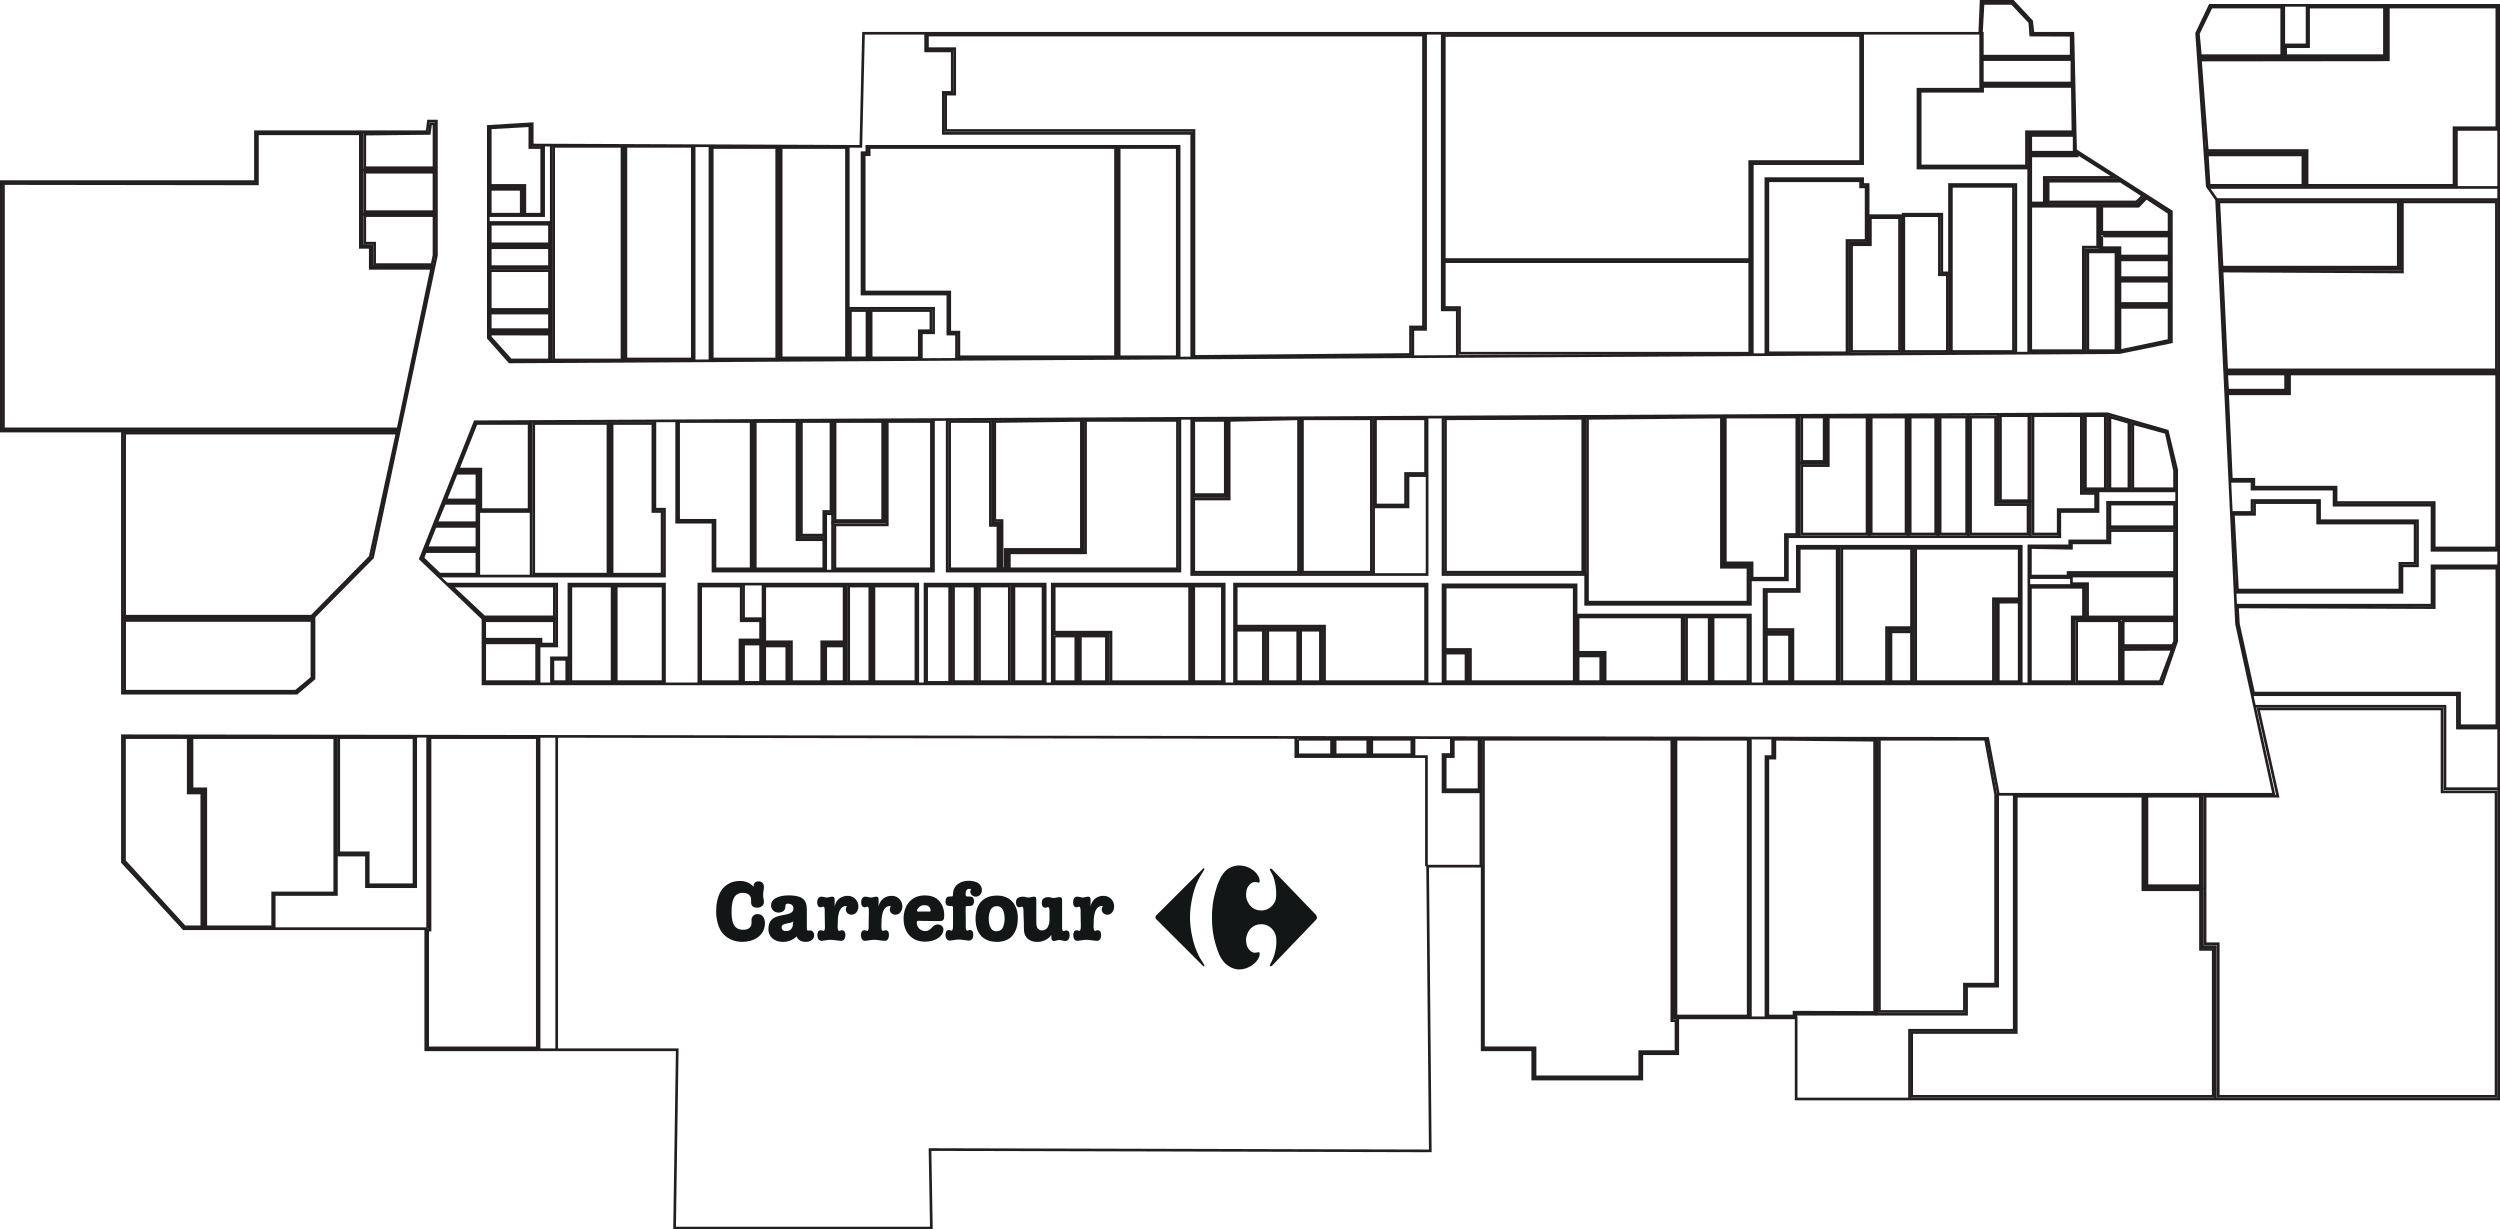 <?xml version="1.0" encoding="UTF-8"?>
<svg id="Layer_4" data-name="Layer 4" xmlns="http://www.w3.org/2000/svg" viewBox="0 0 929.99 457.33">
  <defs>
    <style>
      .cls-1 {
        fill: #121617;
        fill-rule: evenodd;
      }

      .cls-2 {
        fill: none;
        stroke: #231f20;
        stroke-miterlimit: 10;
      }
    </style>
  </defs>
  <g id="Cladire">
    <polygon class="cls-2" points="817.14 12.38 821.1 69.3 824.56 74.24 831.99 232.13 845.85 295.48 743.39 295.48 739.43 274.69 45.54 273.7 45.54 320.72 68.31 345.47 158.38 345.47 158.38 390.51 251.93 390.51 250.94 456.83 346.46 456.83 345.96 427.63 532.06 428.12 531.07 322.21 551.36 322.21 551.36 390.51 570.17 390.51 570.17 401.4 610.75 401.4 610.75 391.99 624.12 391.99 624.12 378.63 668.16 378.63 668.16 408.82 929.49 408.82 929.49 1.98 822.09 1.98 817.14 12.38"/>
    <polygon class="cls-2" points="176.7 156.9 156.4 207.88 179.67 230.15 179.67 254.4 804.27 254.4 809.71 238.56 809.71 174.72 806.25 160.36 783.98 153.93 176.7 156.9"/>
    <polygon class="cls-2" points="181.65 47.02 181.65 125.72 189.56 134.63 788.43 131.16 807.74 127.2 807.74 78.7 772.1 55.93 771.11 12.38 756.26 12.38 755.77 7.92 748.84 .5 736.96 .5 736.46 12.38 321.22 12.38 320.23 54.45 197.98 53.95 197.98 46.03 181.65 47.02"/>
    <polygon class="cls-2" points=".5 67.56 .5 160.36 45.54 160.36 45.54 257.87 110.38 257.87 116.81 252.42 116.81 229.41 138.59 207.38 162.34 95.03 162.34 45.04 159.37 45.04 158.88 49 95.03 49 95.03 67.56 .5 67.56"/>
    <line class="cls-2" x1="134.7" y1="63.28" x2="162.34" y2="63.28"/>
    <line class="cls-2" x1="134.7" y1="79.68" x2="162.34" y2="79.68"/>
  </g>
  <g id="Magazine">
    <line class="cls-2" x1="45.54" y1="160.36" x2="148.53" y2="160.36"/>
    <line class="cls-2" x1="45.54" y1="229.96" x2="116.81" y2="229.96"/>
    <polyline class="cls-2" points="70.77 273.74 70.77 294.17 75.78 294.17 75.78 345.47"/>
    <polyline class="cls-2" points="125.14 273.82 125.14 332.74 102 332.74 102 345.47"/>
    <polyline class="cls-2" points="154.64 273.86 154.64 329.84 136.32 329.84 136.32 318.08 125.14 318.08"/>
    <line class="cls-2" x1="159.08" y1="273.74" x2="159.08" y2="345.47"/>
    <line class="cls-2" x1="200.53" y1="273.92" x2="200.53" y2="390.51"/>
    <line class="cls-2" x1="207.09" y1="273.92" x2="207.09" y2="390.51"/>
    <polyline class="cls-2" points="482.04 274.33 482.04 281.45 530.63 281.45 530.63 322.21"/>
    <line class="cls-2" x1="550.88" y1="274.42" x2="550.88" y2="322.21"/>
    <polyline class="cls-2" points="622.8 274.53 622.8 378.63 624.12 378.63"/>
    <line class="cls-2" x1="495.93" y1="274.33" x2="495.93" y2="281.45"/>
    <line class="cls-2" x1="509.62" y1="274.53" x2="509.62" y2="281.45"/>
    <line class="cls-2" x1="526.01" y1="274.53" x2="526.01" y2="281.45"/>
    <polyline class="cls-2" points="539.89 274.33 539.89 280.68 536.8 280.68 536.8 294.56 550.88 294.56"/>
    <line class="cls-2" x1="651.14" y1="274.57" x2="651.14" y2="378.63"/>
    <polyline class="cls-2" points="659.44 274.58 659.44 281.45 656.93 281.45 656.93 378.63"/>
    <polyline class="cls-2" points="698.19 274.63 698.19 377.28 731.55 377.28 731.55 366.86 743.12 366.86 743.12 295.48"/>
    <polyline class="cls-2" points="710.34 408.82 710.34 383.25 749.29 383.25 749.29 295.48"/>
    <polyline class="cls-2" points="797.88 295.48 797.88 330.23 819.28 330.23 819.28 295.48"/>
    <polyline class="cls-2" points="824.1 408.82 824.1 352.15 819.28 352.15 819.28 330.23"/>
    <polyline class="cls-2" points="838.68 262.72 909.52 262.72 909.52 293.4 929.49 293.4"/>
    <polyline class="cls-2" points="837.74 258.43 914.15 258.43 914.15 270.84 929.49 270.84"/>
    <polyline class="cls-2" points="831.66 225.13 904.7 225.13 904.7 210.49 929.49 210.49"/>
    <polyline class="cls-2" points="831.43 220.32 893.52 220.32 893.52 210.49 899.3 210.49 899.3 193.71 862.86 193.71 862.86 186.19 837.74 186.19 837.74 190.63 830.05 190.63"/>
    <polyline class="cls-2" points="929.49 204.71 904.7 204.71 904.7 187.93 868.26 187.93 868.26 181.95 837.74 181.95 837.74 179.06 829.49 179.06"/>
    <line class="cls-2" x1="929.49" y1="138.38" x2="827.58" y2="138.38"/>
    <polyline class="cls-2" points="827.93 145.9 851.1 145.9 851.1 138.38"/>
    <polyline class="cls-2" points="825.78 100.2 892.94 100.2 892.94 73.98"/>
    <line class="cls-2" x1="824.56" y1="74.24" x2="929.49" y2="74.24"/>
    <line class="cls-2" x1="929.49" y1="69.73" x2="821.1" y2="69.73"/>
    <polyline class="cls-2" points="820.23 56.83 857.46 56.83 857.46 69.73"/>
    <polyline class="cls-2" points="929.49 48.14 913.76 48.14 913.76 69.73"/>
    <polyline class="cls-2" points="887.73 1.98 887.73 21.53 817.78 21.53"/>
    <line class="cls-2" x1="849.55" y1="1.98" x2="849.55" y2="21.53"/>
    <polyline class="cls-2" points="858.23 1.98 858.23 16.71 849.55 16.71"/>
    <polyline class="cls-2" points="809.71 182.6 780.46 182.6 780.46 190.27 766.24 190.27 766.24 199.65 664.9 199.65 664.9 215.71 651.14 215.71 651.14 224.81 589.86 224.81 589.86 213.72 536.8 213.72 536.8 155.14"/>
    <line class="cls-2" x1="589.57" y1="155.14" x2="589.57" y2="213.72"/>
    <polyline class="cls-2" points="641.02 154.63 641.02 210.17 651.14 210.17 651.14 215.71"/>
    <line class="cls-2" x1="669.31" y1="154.63" x2="669.31" y2="199.65"/>
    <polyline class="cls-2" points="679.26 154.63 679.26 172.36 669.31 172.36"/>
    <line class="cls-2" x1="695.32" y1="154.63" x2="695.32" y2="199.65"/>
    <line class="cls-2" x1="709.82" y1="154.63" x2="709.82" y2="199.65"/>
    <line class="cls-2" x1="720.9" y1="154.63" x2="720.9" y2="199.65"/>
    <line class="cls-2" x1="732.27" y1="154.18" x2="732.27" y2="199.65"/>
    <polyline class="cls-2" points="743.36 154.18 743.36 186.86 755.3 186.86 755.3 199.65"/>
    <line class="cls-2" x1="755.3" y1="154.18" x2="755.3" y2="186.86"/>
    <polyline class="cls-2" points="775.05 153.97 775.05 182.6 780.46 182.6"/>
    <line class="cls-2" x1="784.01" y1="182.6" x2="784.01" y2="153.93"/>
    <line class="cls-2" x1="792.53" y1="156.4" x2="792.53" y2="182.6"/>
    <polyline class="cls-2" points="809.71 186.86 784.01 186.86 784.01 201.21 769.94 201.21 769.94 203.06 754.73 203.06 754.73 254.4"/>
    <polyline class="cls-2" points="751.89 254.4 751.89 203.2 668.6 203.2 668.6 219.27 656.23 219.27 656.23 254.4"/>
    <polyline class="cls-2" points="651.14 254.4 651.14 228.8 586.3 228.8 586.3 217.56 536.8 217.56 536.8 254.4"/>
    <line class="cls-2" x1="784.01" y1="196.52" x2="809.71" y2="196.52"/>
    <polyline class="cls-2" points="754.73 214.86 769.94 214.86 769.94 213.72 809.71 213.72"/>
    <polyline class="cls-2" points="754.73 217.81 775.77 217.81 775.77 230.21 809.71 230.21"/>
    <polyline class="cls-2" points="788.98 254.4 788.98 240.87 788.98 230.92"/>
    <line class="cls-2" x1="808.93" y1="240.84" x2="788.98" y2="240.84"/>
    <polyline class="cls-2" points="771.5 254.4 771.5 230.21 775.77 230.21"/>
    <polyline class="cls-2" points="751.89 223.39 742.36 223.39 742.36 254.4"/>
    <line class="cls-2" x1="711.81" y1="203.26" x2="711.81" y2="254.4"/>
    <polyline class="cls-2" points="702.57 254.4 702.57 234.19 711.81 234.19"/>
    <line class="cls-2" x1="684.23" y1="203.26" x2="684.23" y2="254.4"/>
    <polyline class="cls-2" points="656.23 235.04 666.32 235.04 666.32 254.4"/>
    <line class="cls-2" x1="636.48" y1="228.83" x2="636.48" y2="254.4"/>
    <line class="cls-2" x1="626.53" y1="228.83" x2="626.53" y2="254.4"/>
    <polyline class="cls-2" points="586.3 228.8 586.3 243.14 586.3 254.4"/>
    <polyline class="cls-2" points="596.25 254.4 596.25 243.43 586.3 243.43"/>
    <polyline class="cls-2" points="536.8 242.3 546.22 242.3 546.22 254.4"/>
    <polyline class="cls-2" points="530.87 155.14 530.87 213.72 443.32 213.72 443.32 155.59"/>
    <polyline class="cls-2" points="438.91 155.62 438.91 212.44 352.35 212.44 352.35 156.04"/>
    <line class="cls-2" x1="510.97" y1="155.62" x2="510.97" y2="213.72"/>
    <line class="cls-2" x1="483.83" y1="155.62" x2="483.83" y2="213.72"/>
    <polyline class="cls-2" points="456.54 155.62 456.54 184.67 443.32 184.67"/>
    <polyline class="cls-2" points="510.97 188.56 523.77 188.56 523.77 176.91 530.87 176.91"/>
    <polyline class="cls-2" points="402.95 155.79 402.95 205.05 374.67 205.05 374.67 212.44"/>
    <polyline class="cls-2" points="369.27 155.79 369.27 194.68 371.97 194.68 371.97 212.44"/>
    <polyline class="cls-2" points="347.24 156.06 347.24 212.44 265.23 212.44 265.23 194.25 251.72 194.25 251.72 156.53"/>
    <polyline class="cls-2" points="329.19 156.15 329.19 194.25 309.71 194.25 309.71 191.12 307.16 191.12 307.16 199.94 297.21 199.94 297.21 156.31"/>
    <line class="cls-2" x1="309.86" y1="156.25" x2="309.86" y2="191.12"/>
    <line class="cls-2" x1="280.15" y1="156.39" x2="280.15" y2="212.44"/>
    <polyline class="cls-2" points="243.62 156.57 243.62 189.42 247.18 189.42 247.18 214.29 163.1 214.29"/>
    <polyline class="cls-2" points="247.18 254.4 247.18 217.28 211.64 217.28 211.64 244.71 205.14 244.71 205.14 254.4"/>
    <line class="cls-2" x1="211.5" y1="254.4" x2="211.5" y2="244.71"/>
    <line class="cls-2" x1="228.41" y1="217.28" x2="228.41" y2="254.4"/>
    <polyline class="cls-2" points="166.22 217.28 207.09 217.28 207.09 240.3 200.53 240.3 200.53 238.45 179.67 238.45"/>
    <line class="cls-2" x1="200.53" y1="254.4" x2="200.53" y2="240.3"/>
    <line class="cls-2" x1="179.67" y1="230.15" x2="207.09" y2="230.15"/>
    <line class="cls-2" x1="226.85" y1="214.29" x2="226.85" y2="156.65"/>
    <polyline class="cls-2" points="197.57 156.8 197.57 189.99 197.57 214.29"/>
    <polyline class="cls-2" points="178.1 214.29 178.1 190.27 197.57 190.27"/>
    <polyline class="cls-2" points="169.36 175.32 178.1 175.32 178.1 190.27"/>
    <line class="cls-2" x1="157.71" y1="204.6" x2="178.1" y2="204.6"/>
    <line class="cls-2" x1="161.45" y1="195.21" x2="178.1" y2="195.21"/>
    <line class="cls-2" x1="164.9" y1="186.53" x2="178.1" y2="186.53"/>
    <polyline class="cls-2" points="259.97 254.4 259.97 217.28 341.41 217.28 341.41 254.4"/>
    <polyline class="cls-2" points="344.11 254.4 344.11 217.28 388.81 217.28 388.81 254.4"/>
    <polyline class="cls-2" points="391.44 254.4 391.44 217.28 455.4 217.28 455.4 254.4"/>
    <polyline class="cls-2" points="459.24 254.4 459.24 217.28 530.87 217.28 530.87 254.4"/>
    <polyline class="cls-2" points="491.93 254.4 491.93 233.76 459.24 233.76"/>
    <line class="cls-2" x1="483.06" y1="254.4" x2="483.06" y2="233.76"/>
    <line class="cls-2" x1="470.75" y1="254.4" x2="470.75" y2="233.76"/>
    <line class="cls-2" x1="443.32" y1="254.4" x2="443.32" y2="217.56"/>
    <polyline class="cls-2" points="391.44 235.98 412.33 235.98 412.33 254.4"/>
    <line class="cls-2" x1="401.11" y1="254.4" x2="401.11" y2="235.98"/>
    <line class="cls-2" x1="353.92" y1="217.28" x2="353.92" y2="254.4"/>
    <line class="cls-2" x1="363.44" y1="217.28" x2="363.44" y2="254.4"/>
    <line class="cls-2" x1="376.37" y1="217.56" x2="376.37" y2="254.4"/>
    <line class="cls-2" x1="324.35" y1="217.28" x2="324.35" y2="254.4"/>
    <polyline class="cls-2" points="314.83 217.56 314.83 239.31 314.83 254.4"/>
    <polyline class="cls-2" points="306.45 254.4 306.45 239.59 314.83 239.59"/>
    <polyline class="cls-2" points="293.51 254.4 293.51 239.59 283.85 239.59 283.85 217.28"/>
    <polyline class="cls-2" points="276.6 217.28 276.6 230.15 283.85 230.15"/>
    <polyline class="cls-2" points="276.03 254.4 276.03 238.74 283.85 238.74"/>
    <line class="cls-2" x1="283.85" y1="254.4" x2="283.85" y2="239.59"/>
    <polyline class="cls-2" points="181.65 80.2 202.22 80.2 202.22 53.97"/>
    <polyline class="cls-2" points="181.65 69.68 194.46 69.68 194.46 80.2"/>
    <line class="cls-2" x1="205.07" y1="134.54" x2="205.07" y2="53.98"/>
    <line class="cls-2" x1="181.65" y1="82.76" x2="205.07" y2="82.76"/>
    <line class="cls-2" x1="181.65" y1="91.38" x2="205.07" y2="91.38"/>
    <line class="cls-2" x1="181.65" y1="99.81" x2="205.07" y2="99.81"/>
    <line class="cls-2" x1="181.65" y1="115.83" x2="205.07" y2="115.83"/>
    <line class="cls-2" x1="181.65" y1="123.5" x2="205.07" y2="123.5"/>
    <line class="cls-2" x1="232.17" y1="54.09" x2="232.17" y2="134.38"/>
    <line class="cls-2" x1="258.22" y1="54.2" x2="258.22" y2="134.23"/>
    <line class="cls-2" x1="264.1" y1="54.22" x2="264.1" y2="134.2"/>
    <line class="cls-2" x1="289.78" y1="54.22" x2="289.78" y2="134.05"/>
    <line class="cls-2" x1="315.55" y1="54.43" x2="315.55" y2="133.9"/>
    <polyline class="cls-2" points="342.74 133.9 342.74 123.79 347.29 123.79 347.29 114.69 315.55 114.69"/>
    <line class="cls-2" x1="323.32" y1="133.85" x2="323.32" y2="114.69"/>
    <polyline class="cls-2" points="355.82 133.66 355.82 124.27 352.6 124.27 352.6 109.38 320.67 109.38 320.67 56.8 322.47 56.8 322.47 54.43 438.63 54.43 438.63 133.19"/>
    <line class="cls-2" x1="415.7" y1="133.32" x2="415.7" y2="54.43"/>
    <polyline class="cls-2" points="344.34 12.38 344.34 18.93 354.23 18.93 354.23 34.38 350.93 34.38 350.93 49.62 443.32 49.62 443.32 133.15"/>
    <polyline class="cls-2" points="530.31 12.38 530.31 122.52 525.57 122.52 525.57 132.68"/>
    <polyline class="cls-2" points="536.51 12.38 536.51 115.27 542.1 115.27 542.1 132.59"/>
    <polyline class="cls-2" points="692.89 12.38 692.89 60.87 651.85 60.87 651.85 131.95"/>
    <polyline class="cls-2" points="656.9 131.92 656.9 66.46 692.89 66.46 692.89 68.64 694.94 68.64 694.94 90.32 687.99 90.32 687.99 131.74"/>
    <polyline class="cls-2" points="707.48 131.63 707.48 80.23 694.94 80.23"/>
    <polyline class="cls-2" points="725.21 131.53 725.21 101.5 722.34 101.5 722.34 79.68 707.48 79.68"/>
    <polyline class="cls-2" points="749.88 131.39 749.88 68.64 725.21 68.64 725.21 101.5"/>
    <polyline class="cls-2" points="771.96 49.69 754.66 49.69 754.66 62.51 713.48 62.51 713.48 33.19 736.8 33.19 736.8 21.53 736.8 12.38"/>
    <line class="cls-2" x1="771.32" y1="21.53" x2="736.8" y2="21.53"/>
    <line class="cls-2" x1="771.32" y1="31.56" x2="736.8" y2="31.56"/>
    <polyline class="cls-2" points="754.66 57.32 771.96 57.32 772.1 55.93"/>
    <line class="cls-2" x1="754.66" y1="62.51" x2="754.66" y2="131.36"/>
    <polyline class="cls-2" points="789.14 66.82 761.2 66.82 761.2 76.14 754.66 76.14"/>
    <polyline class="cls-2" points="798.44 72.76 795.17 76.03 761.2 76.03"/>
    <polyline class="cls-2" points="775.79 131.24 775.79 92.91 787.92 92.91 787.92 131.16"/>
    <polyline class="cls-2" points="781.11 76.14 781.11 87.09 781.11 92.91"/>
    <line class="cls-2" x1="807.74" y1="87.09" x2="781.11" y2="87.09"/>
    <line class="cls-2" x1="807.74" y1="95.91" x2="787.92" y2="95.91"/>
    <line class="cls-2" x1="807.74" y1="103.95" x2="787.92" y2="103.95"/>
    <line class="cls-2" x1="807.74" y1="113.63" x2="787.92" y2="113.63"/>
    <g id="Carrefour">
      <path class="cls-1" d="M282.29,327.87c1.06,0,1.89.79,1.89,1.97,0,1.11-.3,2.05-.3,3.16,0,.87.3,1.74.3,2.53,0,1.42-1.29,2.13-2.5,2.13-1.66,0-2.42-.79-2.27-2.53,0-.87,0-1.34-.53-2.05-.68-.71-1.66-.95-2.57-.95-3.78,0-4.16,3.95-4.16,6.95,0,3.24.38,6.79,4.31,6.79.83,0,1.74-.16,2.34-.71.76-.71.76-1.34.76-2.29,0-.79-.08-1.26.38-1.89.38-.63,1.06-.95,1.81-.95,1.89,0,2.8,1.5,2.8,3.39,0,4.74-4.31,6.95-8.32,6.95-2.72,0-5.29-.87-7.26-3-1.81-2.05-2.57-5.53-2.57-8.21,0-2.53.45-5.61,1.81-7.74,1.51-2.45,4.23-3.71,6.96-3.71,2.04,0,3.78.63,5.22,2.21-.23-1.26.6-2.13,1.89-2.05h0Z"/>
      <path class="cls-1" d="M292.12,337.43c0,1.42-1.29,2.05-2.57,2.05-1.44,0-2.72-1.11-2.72-2.61,0-3.24,4.23-3.79,6.58-3.79,1.51,0,3.55.16,4.84.95,1.74,1.11,1.89,2.92,1.89,4.82v5.84c0,.39-.08,1.5.45,1.5.3,0,.45-.08.76-.08.98,0,1.51.87,1.51,1.82,0,1.74-1.74,2.45-3.1,2.45s-2.95-.55-3.4-2.05c-1.44,1.42-3.25,2.05-5.14,2.05-2.72,0-5.37-1.5-5.37-4.74,0-7.42,9.3-3.55,9.3-7.74,0-1.18-.98-1.74-1.97-1.74-.53,0-.98.08-.98.71l-.08.55h0ZM295.07,342.72c-.83,1.03-4.31.47-4.31,2.21,0,1.11.83,1.42,1.66,1.42,1.74,0,2.57-1.11,2.57-2.92l.08-.71h0Z"/>
      <path class="cls-1" d="M306.79,339.48c0-.39.15-2.21-.53-2.21-.3,0-.6.24-.98.24-.98,0-1.29-.87-1.29-1.82,0-1.18.53-2.13,1.51-2.13.91,0,1.51.32,2.04.32.68,0,1.29-.32,1.97-.32.91,0,.98.55.98,1.26v2.37c.53-2.53,2.42-3.95,4.91-3.95,2.04,0,3.93,1.66,3.93,3.95,0,1.58-.98,3.08-2.57,3.08-1.13,0-2.12-.79-2.12-1.97,0-.47.23-.87.38-1.26-3.33-.24-3.4,4.58-3.4,7.03,0,.39-.15,2.21.53,2.21.3,0,.6-.24.98-.24.98,0,1.36.79,1.36,1.82,0,1.11-.53,2.13-1.51,2.13-1.66-.08-2.87-.39-4.08-.39-1.06,0-2.27.32-3.33.39-.98,0-1.51-1.03-1.51-2.13,0-1.03.38-1.82,1.29-1.82.38,0,.76.24.98.24.68,0,.53-1.82.53-2.21l-.08-4.58h0Z"/>
      <path class="cls-1" d="M323.2,339.48c0-.39.15-2.21-.53-2.21-.3,0-.6.24-.98.24-.98,0-1.36-.87-1.36-1.82,0-1.18.53-2.13,1.51-2.13.91,0,1.51.32,2.12.32s1.29-.32,1.97-.32c.83,0,.91.55.91,1.26v2.37c.53-2.53,2.42-3.95,4.91-3.95,2.12,0,3.93,1.66,3.93,3.95,0,1.58-.98,3.08-2.57,3.08-1.13,0-2.12-.79-2.12-1.97,0-.47.23-.87.38-1.26-3.4-.24-3.48,4.58-3.48,7.03,0,.39-.15,2.21.53,2.21.3,0,.6-.24.98-.24.98,0,1.29.79,1.29,1.82,0,1.11-.53,2.13-1.51,2.13-1.66-.08-2.8-.39-4.01-.39-1.13,0-2.34.32-3.4.39-.98,0-1.51-1.03-1.51-2.13,0-1.03.38-1.82,1.36-1.82.38,0,.68.24.98.24.68,0,.53-1.82.53-2.21l.08-4.58h0Z"/>
      <path class="cls-1" d="M342.4,342.56c-.6,0-1.36-.24-1.36.63,0,1.74,1.36,3.16,3.1,3.16,2.57,0,2.42-2.45,4.69-2.45,1.13,0,2.12.71,2.12,1.89,0,1.42-.98,2.53-2.12,3.24-1.36.95-3.1,1.26-4.76,1.26-4.91,0-7.94-3.47-7.94-8.53s2.95-8.68,7.86-8.68c1.74,0,3.7.39,5.07,1.74,1.44,1.34,2.19,3.47,2.19,5.53,0,1.82-.23,2.29-1.97,2.29l-6.88-.08h0ZM345.2,339.08c.45,0,.98.24.98-.47,0-.47-.3-1.11-.6-1.34-.45-.39-.98-.55-1.66-.55-.83,0-1.44.16-2.04.79-.3.32-.76.79-.76,1.18,0,.63.98.39,1.29.39h2.8Z"/>
      <path class="cls-1" d="M359.27,343.98c0,.39-.15,2.21.53,2.21.3,0,.53-.24.98-.24.98,0,1.29.79,1.29,1.82,0,1.11-.45,2.13-1.74,2.13-1.21-.08-2.42-.39-3.7-.39-1.13,0-2.27.32-3.25.39-1.13,0-1.66-1.03-1.66-2.13,0-1.03.38-1.82,1.29-1.82.38,0,.68.24.98.24.6,0,.53-1.82.53-2.21v-5.76c0-1.11.08-1.18-.98-1.18-1.13,0-1.81-.32-1.81-1.66,0-1.26.45-1.89,1.66-1.89.91,0,1.13.08,1.13-1.03.15-3.39,2.95-4.82,5.9-4.82.98,0,2.19.24,3.1.63.98.55,1.74,1.58,1.74,2.76,0,1.42-.91,2.53-2.27,2.53-.98,0-2.04-.79-2.04-1.89,0-.39.15-.55.3-.87-.23-.16-.38-.16-.53-.16-1.13,0-1.51.71-1.51,1.82,0,1.03.08,1.03.98,1.03,1.21,0,2.12.08,2.12,1.74,0,1.42-.6,1.82-1.89,1.82-1.21,0-1.21-.08-1.21,1.18l.08,5.76h0Z"/>
      <path class="cls-1" d="M378.62,341.53c0,5.21-2.42,8.84-7.71,8.84s-8.01-3.24-8.01-8.61,2.8-8.61,7.94-8.61c4.91-.08,7.79,3.32,7.79,8.37h0ZM370.83,337.11c-2.42-.08-3.02,2.53-3.02,4.66,0,1.89.53,4.66,2.8,4.66.98,0,1.89-.32,2.42-1.34.45-.95.68-2.21.68-3.24,0-2.13-.53-4.82-2.87-4.74h0Z"/>
      <path class="cls-1" d="M380.74,339.48c0-.39.08-2.21-.53-2.21-.38,0-.6.24-.98.24-.98,0-1.29-.87-1.29-1.82,0-1.18.45-2.13,2.72-2.13.6,0,1.21.32,1.89.32s1.36-.32,2.12-.32c.98,0,.83.95.83,1.74v7.42c0,.71,0,1.82.38,2.45.38.55.98.95,1.66.95.91,0,1.66-.39,2.19-1.18.6-1.03.68-2.05.68-3.24v-2.05c0-.39.15-2.21-.53-2.21-.3,0-.6.24-.98.24-1.06,0-1.36-.87-1.36-1.82,0-1.18.53-2.13,2.57-2.13.6,0,1.21.32,1.89.32s1.36-.32,2.12-.32c1.06,0,.98.71.98,1.5v8.92c0,.39-.15,2.21.53,2.21.3,0,.6-.24.98-.24.98,0,1.29.79,1.29,1.82,0,1.11-.53,2.13-1.74,2.13-.76-.08-1.44-.39-2.12-.39s-1.36.32-1.89.39c-1.13-.08-1.06-1.03-1.06-1.66v-.63c-1.13,1.74-3.25,2.61-5.29,2.61-1.51,0-3.25-.55-4.16-1.97-.91-1.26-.76-3.16-.76-4.74l-.15-4.18h0Z"/>
      <path class="cls-1" d="M401.99,339.48c0-.39.08-2.21-.53-2.21-.38,0-.6.24-.98.24-.98,0-1.29-.87-1.29-1.82,0-1.18.45-2.13,1.51-2.13.91,0,1.44.32,2.04.32.68,0,1.29-.32,1.97-.32.91,0,.98.55.98,1.26v2.37c.53-2.53,2.42-3.95,4.84-3.95,2.12,0,3.93,1.66,3.93,3.95,0,1.58-.98,3.08-2.5,3.08-1.13,0-2.12-.79-2.12-1.97,0-.47.23-.87.38-1.26-3.33-.24-3.4,4.58-3.4,7.03,0,.39-.15,2.21.53,2.21.3,0,.53-.24.98-.24.98,0,1.29.79,1.29,1.82,0,1.11-.45,2.13-1.51,2.13-1.59-.08-2.8-.39-4.01-.39-1.13,0-2.27.32-3.33.39-1.06,0-1.51-1.03-1.51-2.13,0-1.03.38-1.82,1.29-1.82.38,0,.68.24.98.24.6,0,.53-1.82.53-2.21l-.08-4.58h0Z"/>
      <path class="cls-1" d="M489.92,341.37c0,.39-.3.71-.3.71l-16.33,17.05c-.6.63-1.06.24-.83-.32.38-.87,1.06-1.74,1.66-3.87.83-3,.83-5.53.45-6.95-.38-1.42-1.97-4.18-5.37-4.18-4.46,0-5.75,4.26-5.67,5.84.08,1.03,0,2.61,1.59,4.03,1.13,1.11,2.34.63,2.57.63.3-.08.91-.39.91.55,0,1.18-.98,2.61-1.66,3.24-.6.63-2.87,2.53-5.97,2.53-1.89,0-4.08-.95-5.75-2.84-1.21-1.42-1.97-3.16-2.72-5.53-1.36-4.34-1.66-7.58-1.66-11.05,0-3.08.3-6.47,1.66-10.82.68-2.29,1.66-4.42,2.72-5.68,1.51-1.97,3.86-2.76,5.75-2.76,3.18,0,5.37,1.82,5.97,2.45.68.63,1.66,2.05,1.66,3.24,0,1.03-.6.63-.91.55-.3,0-1.44-.39-2.57.63-1.59,1.42-1.51,3.08-1.59,4.11-.08,1.5,1.21,5.76,5.67,5.76,3.4,0,5.07-2.76,5.37-4.18s.3-3.95-.45-6.95c-.6-2.13-1.21-3-1.66-3.79-.23-.47.23-1.03.83-.32l16.33,16.97c0,.24.3.55.3.95h0Z"/>
      <path class="cls-1" d="M429.81,341.22c0,.39.3.71.3.71l17.47,17.45c.38.39.53,0,.38-.39-.08-.24-.15-.39-.68-1.18-4.76-7.03-4.61-16.58-4.61-16.58,0,0-.15-9.55,4.61-16.58.53-.87.6-1.03.68-1.18.15-.39,0-.79-.38-.39l-17.47,17.45s-.3.39-.3.71h0Z"/>
    </g>
    <polyline class="cls-2" points="698.19 377.28 668 377.28 668 378.63"/>
    <polyline class="cls-2" points="134.7 49 134.7 91.38 138.39 91.38 138.39 99.19 161.45 99.19"/>
    <line class="cls-2" x1="307.16" y1="199.94" x2="307.16" y2="212.44"/>
    <line class="cls-2" x1="309.71" y1="194.25" x2="309.71" y2="212.44"/>
  </g>
  <polygon id="ERA_IasiGF76_ME" data-name="ERA IasiGF76^ME" class="cls-2" points="1.28 68.27 1.28 159.54 148.08 159.54 160.59 99.81 137.74 99.81 137.74 92.01 134.04 92.01 134.04 49.76 95.75 49.76 95.75 68.4 1.28 68.27"/>
  <polygon id="ERA_IasiGF79" data-name="ERA IasiGF79" class="cls-2" points="135.7 49.89 135.7 62.4 161.45 62.4 161.45 46.06 160.21 46.06 159.7 49.63 135.7 49.89"/>
  <rect id="ERA_IasiGF78" data-name="ERA IasiGF78" class="cls-2" x="135.7" y="64.06" width="25.74" height="14.68"/>
  <polygon id="ERA_IasiGF78_1" data-name="ERA IasiGF78_1" class="cls-2" points="135.7 80.2 135.7 90.46 139.36 90.46 139.36 98.43 160.72 98.43 161.45 94.99 161.45 80.2 135.7 80.2"/>
  <polygon id="ERA_IasiGF74_GF75" data-name="ERA IasiGF74_GF75" class="cls-2" points="46.36 161.12 46.36 229.24 115.93 229.24 137.71 207.13 147.71 161.12 46.36 161.12"/>
  <polygon id="ERA_IasiGF71" data-name="ERA IasiGF71" class="cls-2" points="46.36 230.8 46.36 257.14 110.04 257.14 116.04 252.14 116.04 230.8 46.36 230.8"/>
  <polygon id="ERA_IasiGF70" data-name="ERA IasiGF70" class="cls-2" points="46.3 274.39 46.3 320.27 68.7 344.77 75.07 344.77 75.07 294.99 70.02 294.99 70.02 274.39 46.3 274.39"/>
  <polygon id="ERA_IasiGF68" data-name="ERA IasiGF68" class="cls-2" points="71.42 274.39 71.42 293.44 76.55 293.44 76.55 344.77 101.44 344.77 101.44 332.17 124.53 332.17 124.53 274.39 71.42 274.39"/>
  <polygon id="ERA_IasiGF67" data-name="ERA IasiGF67" class="cls-2" points="126.01 274.39 126.01 317.24 136.98 317.24 136.98 329.13 154.01 329.13 154.01 274.39 126.01 274.39"/>
  <polygon id="ERA_IasiGF66" data-name="ERA IasiGF66" class="cls-2" points="159.96 274.39 159.96 345.98 159.08 345.98 159.08 389.81 199.87 389.81 199.87 274.39 159.96 274.39"/>
  <polyline id="ERA_IasiGF62" data-name="ERA IasiGF62" class="cls-2" points="482.74 275.01 482.74 280.79 495.34 280.79 495.34 275.01 483.06 275.01"/>
  <rect id="ERA_IasiGF60" data-name="ERA IasiGF60" class="cls-2" x="496.66" y="275.01" width="12.14" height="5.77"/>
  <rect id="ERA_IasiGF59" data-name="ERA IasiGF59" class="cls-2" x="510.3" y="275.01" width="14.9" height="5.77"/>
  <polygon id="ERA_IasiGF57" data-name="ERA IasiGF57" class="cls-2" points="540.62 275.01 540.62 281.45 537.6 281.45 537.6 293.78 550.2 293.78 550.2 275.01 540.62 275.01"/>
  <polygon id="ERA_IasiGF56" data-name="ERA IasiGF56" class="cls-2" points="551.84 275.01 551.84 321.41 551.84 389.78 571.03 389.78 571.03 400.58 609.98 400.58 609.98 391.2 623.46 391.2 623.46 379.68 621.91 379.68 621.91 275.01 551.84 275.01"/>
  <rect id="ERA_IasiGF55" data-name="ERA IasiGF55" class="cls-2" x="623.46" y="275.01" width="26.86" height="102.94"/>
  <polygon id="ERA_IasiGF53_GF54" data-name="ERA IasiGF53_GF54" class="cls-2" points="660.25 275.01 660.25 282.03 657.63 282.03 657.63 377.95 667.38 377.95 667.38 376.53 697.35 376.62 697.35 275.35 660.25 275.01"/>
  <polygon id="ERA_IasiGF51_GF52" data-name="ERA IasiGF51_GF52" class="cls-2" points="699.13 275.01 699.13 376.26 730.76 376.26 730.76 366.1 742.36 366.1 742.36 295.48 738.6 275.01 699.13 275.01"/>
  <polygon id="ERA_IasiGF50" data-name="ERA IasiGF50" class="cls-2" points="750.04 296.18 750.04 384.08 711.14 384.08 711.14 407.84 823.32 407.84 823.32 353.17 818.58 353.17 818.58 330.98 797.14 330.98 797.14 296.18 750.04 296.18"/>
  <rect id="ERA_IasiGF49" data-name="ERA IasiGF49" class="cls-2" x="798.65" y="296.18" width="19.87" height="33.3"/>
  <polygon id="ERA_IasiGF47" data-name="ERA IasiGF47" class="cls-2" points="820.28 296.18 820.28 351.07 825.18 351.07 825.18 407.84 928.52 407.84 928.52 294.57 908.43 294.57 908.43 263.72 840.06 263.72 847.34 296.18 820.28 296.18"/>
  <polygon id="ERA_IasiGF45" data-name="ERA IasiGF45" class="cls-2" points="832.33 225.77 832.68 232.11 838.33 257.82 914.94 257.82 914.94 269.98 928.82 269.98 928.82 211.37 905.52 211.37 905.52 226.02 832.33 225.77"/>
  <polygon id="ERA_IasiGF48" data-name="ERA IasiGF48" class="cls-2" points="838.68 186.95 838.68 191.32 830.79 191.32 832.33 219.51 892.75 219.51 892.75 209.57 898.4 209.57 898.4 194.58 862.16 194.58 862.16 186.95 838.68 186.95"/>
  <polygon id="ERA_IasiGF42" data-name="ERA IasiGF42" class="cls-2" points="828.65 146.5 830.05 178.29 838.42 178.29 838.42 181.21 869.01 181.21 869.01 186.95 905.52 186.95 905.52 203.83 928.74 203.83 928.74 139.13 851.7 139.13 851.7 146.5 828.65 146.5"/>
  <polygon id="ERA_IasiGF41" data-name="ERA IasiGF41" class="cls-2" points="828.31 139.13 828.65 145.13 850.24 145.13 850.24 139.13 828.31 139.13"/>
  <polygon id="ERA_IasiGF40" data-name="ERA IasiGF40" class="cls-2" points="826.59 100.83 828.31 137.59 928.65 137.59 928.65 75.12 893.69 75.12 893.69 101.17 826.59 100.83"/>
  <polygon id="ERA_IasiGF39" data-name="ERA IasiGF39" class="cls-2" points="825.39 75.12 826.59 99.37 892.15 99.37 892.15 75.12 825.39 75.12"/>
  <polygon id="ERA_IasiGF38_2" data-name="ERA IasiGF38_2" class="cls-2" points="821.1 57.64 821.79 68.95 856.67 68.95 856.67 57.64 821.1 57.64"/>
  <polygon id="ERA_IasiGF38_1" data-name="ERA IasiGF38_1" class="cls-2" points="818.54 22.33 821.1 56.01 858.23 56.01 858.23 68.95 912.89 68.95 912.89 47.53 928.82 47.53 928.82 2.63 888.46 2.63 888.46 22.25 818.54 22.33"/>
  <polygon id="ERA_IasiGF37_1" data-name="ERA IasiGF37_1" class="cls-2" points="822.57 2.63 817.78 12.48 818.54 20.71 848.79 20.71 848.79 2.63 822.57 2.63"/>
  <polygon id="ERA_IasiGF37_2" data-name="ERA IasiGF37_2" class="cls-2" points="858.77 2.63 858.77 17.36 850.24 17.36 850.24 20.71 887.01 20.71 887.01 2.63 858.77 2.63"/>
  <polygon id="ERA_IasiGF01" data-name="ERA IasiGF01" class="cls-2" points="182.37 47.56 182.37 68.98 195.24 68.98 195.24 79.68 201.52 79.68 201.52 54.87 197.1 54.87 197.1 46.74 182.37 47.56"/>
  <rect id="ERA_IasiGF02" data-name="ERA IasiGF02" class="cls-2" x="182.37" y="70.42" width="11.53" height="9.26"/>
  <rect id="ERA_IasiGF03" data-name="ERA IasiGF03" class="cls-2" x="182.37" y="83.4" width="22.04" height="7.31"/>
  <rect id="ERA_IasiGF04" data-name="ERA IasiGF04" class="cls-2" x="182.37" y="92.15" width="22.04" height="7.04"/>
  <rect id="ERA_IasiGF05_GF06" data-name="ERA IasiGF05_GF06" class="cls-2" x="182.37" y="100.69" width="22.04" height="14.42"/>
  <rect id="ERA_IasiGF07" data-name="ERA IasiGF07" class="cls-2" x="182.37" y="116.45" width="22.04" height="6.18"/>
  <polygon id="ERA_IasiGF08" data-name="ERA IasiGF08" class="cls-2" points="182.37 124.27 182.37 125.41 189.99 133.9 204.41 133.9 204.41 124.29 182.37 124.27"/>
  <rect id="ERA_IasiGF09_GF10" data-name="ERA IasiGF09_GF10" class="cls-2" x="205.95" y="54.43" width="25.43" height="79.47"/>
  <rect id="ERA_IasiGF11" data-name="ERA IasiGF11" class="cls-2" x="232.83" y="54.43" width="24.71" height="79.11"/>
  <rect id="ERA_IasiGF12" data-name="ERA IasiGF12" class="cls-2" x="264.95" y="54.87" width="23.99" height="78.67"/>
  <rect id="ERA_IasiGF13" data-name="ERA IasiGF13" class="cls-2" x="290.59" y="54.87" width="24.3" height="78.26"/>
  <rect id="ERA_IasiGF14" data-name="ERA IasiGF14" class="cls-2" x="316.34" y="115.52" width="6.18" height="17.61"/>
  <polygon id="ERA_IasiGF15" data-name="ERA IasiGF15" class="cls-2" points="324.06 115.52 324.06 133.13 341.98 133.13 341.98 123.04 346.3 123.04 346.3 115.52 324.06 115.52"/>
  <polygon id="ERA_IasiGF16_GF17" data-name="ERA IasiGF16_GF17" class="cls-2" points="323.32 54.87 323.32 57.55 321.48 57.55 321.48 108.62 353.3 108.62 353.3 123.55 356.7 123.55 356.7 132.72 414.98 132.72 414.98 54.87 323.32 54.87"/>
  <rect id="ERA_IasiGF18" data-name="ERA IasiGF18" class="cls-2" x="416.32" y="54.87" width="21.62" height="77.85"/>
  <polygon id="ERA_IasiGF19" data-name="ERA IasiGF19" class="cls-2" points="345 13.04 345 18.11 355.15 18.11 355.15 35.02 351.77 35.02 351.77 48.54 444.15 48.54 444.15 132.59 524.71 131.87 524.71 121.61 529.54 121.61 529.54 13.04 345 13.04"/>
  <polygon id="ERA_IasiGF20_1" data-name="ERA IasiGF20_1" class="cls-2" points="537.27 97.33 537.27 114.41 542.93 114.41 542.93 131.39 650.9 131.39 650.9 97.33 537.27 97.33"/>
  <polygon id="ERA_IasiGF20" data-name="ERA IasiGF20" class="cls-2" points="537.27 13.19 537.27 96.56 650.9 96.56 650.9 60.1 692.15 60.1 692.15 13.19 537.27 13.19"/>
  <polygon id="ERA_IasiGF21" data-name="ERA IasiGF21" class="cls-2" points="657.64 67.24 657.64 131.24 687.08 131.24 687.08 89.46 694.19 89.46 694.19 69.51 692.15 69.51 692.15 67.24 657.64 67.24"/>
  <polygon id="ERA_IasiGF22_2" data-name="ERA IasiGF22_2" class="cls-2" points="695.77 80.97 695.77 91.04 688.76 91.04 688.76 130.75 706.63 130.75 706.63 80.97 695.77 80.97"/>
  <polygon id="ERA_IasiGF22_3" data-name="ERA IasiGF22_3" class="cls-2" points="708.22 80.23 708.22 130.75 724.41 130.75 724.41 102.21 721.45 102.21 721.45 80.23 708.22 80.23"/>
  <rect id="ERA_IasiGF23" data-name="ERA IasiGF23" class="cls-2" x="725.9" y="69.31" width="23.11" height="61.44"/>
  <polygon id="ERA_IasiGF24_GF25" data-name="ERA IasiGF24_GF25" class="cls-2" points="755.43 76.72 755.43 130.46 774.99 130.46 774.99 91.93 780.32 91.93 780.32 76.72 755.43 76.72"/>
  <rect id="ERA_IasiGF26" data-name="ERA IasiGF26" class="cls-2" x="776.67" y="93.71" width="10.47" height="36.74"/>
  <polygon id="ERA_IasiGF27" data-name="ERA IasiGF27" class="cls-2" points="788.62 114.36 788.62 130.46 806.89 126.6 806.89 114.36 788.62 114.36"/>
  <rect id="ERA_IasiGF28" data-name="ERA IasiGF28" class="cls-2" x="788.62" y="104.61" width="18.27" height="8.28"/>
  <rect id="ERA_IasiGF29" data-name="ERA IasiGF29" class="cls-2" x="788.62" y="96.67" width="18.27" height="6.62"/>
  <path id="ERA_IasiGF30" data-name="ERA IasiGF30" class="cls-2" d="M781.86,87.82v4.31h6.76v3.11h18.27v-7.42s-25.27,0-25.03,0Z"/>
  <polygon id="ERA_IasiGF31" data-name="ERA IasiGF31" class="cls-2" points="781.86 76.72 781.86 86.38 806.89 86.38 806.89 79.19 798.44 73.66 795.49 76.72 781.86 76.72"/>
  <polygon id="ERA_IasiGF32" data-name="ERA IasiGF32" class="cls-2" points="761.9 67.39 761.9 75.12 794.75 75.12 797.16 72.76 788.82 67.39 761.9 67.39"/>
  <polygon id="ERA_IasiGF33" data-name="ERA IasiGF33" class="cls-2" points="755.43 58.01 755.43 75.5 760.47 75.5 760.47 66 786.86 66 772.63 57 772.69 58.01 755.43 58.01"/>
  <rect id="ERA_IasiGF34" data-name="ERA IasiGF34" class="cls-2" x="755.43" y="50.39" width="16.15" height="6.24"/>
  <polygon id="ERA_IasiGF35" data-name="ERA IasiGF35" class="cls-2" points="737.52 32.16 737.52 33.94 714.29 33.94 714.29 61.72 753.85 61.72 753.85 49 771.14 49 770.91 32.16 737.52 32.16"/>
  <rect id="ERA_IasiGF36_2" data-name="ERA IasiGF36_2" class="cls-2" x="737.41" y="22.16" width="33.34" height="8.72"/>
  <polygon id="ERA_IasiGF36_1" data-name="ERA IasiGF36_1" class="cls-2" points="737.68 1.27 737.07 12.38 737.41 12.38 737.41 20.88 770.47 20.88 770.47 13.11 755.43 13.05 755.08 8.27 748.46 1.27 737.68 1.27"/>
  <polygon id="ERA_IasiGF164" data-name="ERA IasiGF164" class="cls-2" points="177.15 157.53 170.38 174.5 178.87 174.5 178.87 189.58 196.83 189.58 196.83 157.53 177.15 157.53"/>
  <polygon id="ERA_IasiGF163" data-name="ERA IasiGF163" class="cls-2" points="169.77 176.04 165.78 185.97 177.42 185.97 177.42 176.04 169.77 176.04"/>
  <polygon id="ERA_IasiGF162" data-name="ERA IasiGF162" class="cls-2" points="165.33 187.23 162.34 194.45 177.42 194.45 177.42 187.23 165.33 187.23"/>
  <polygon id="ERA_IasiGF161" data-name="ERA IasiGF161" class="cls-2" points="161.9 195.81 158.74 203.75 177.42 203.75 177.42 195.81 161.9 195.81"/>
  <polygon id="ERA_IasiGF160" data-name="ERA IasiGF160" class="cls-2" points="158.2 205.19 157.3 207.63 163.52 213.59 177.42 213.59 177.42 205.19 158.2 205.19"/>
  <rect id="ERA_IasiGF165_GF166" data-name="ERA IasiGF165_GF166" class="cls-2" x="198.55" y="157.53" width="27.61" height="56.05"/>
  <polygon id="ERA_IasiGF80" data-name="ERA IasiGF80" class="cls-2" points="227.7 157.53 227.7 213.59 246.3 213.59 246.3 190.27 242.87 190.27 242.87 157.53 227.7 157.53"/>
  <polygon id="ERA_IasiGF159_2" data-name="ERA IasiGF159_2" class="cls-2" points="167.9 218.01 180.13 229.48 206.22 229.48 206.22 218.01 167.9 218.01"/>
  <polygon id="ERA_IasiGF159_1" data-name="ERA IasiGF159_1" class="cls-2" points="180.31 230.92 180.31 237.78 201.25 237.78 201.25 239.59 206.22 239.59 206.22 230.92 180.31 230.92"/>
  <rect id="ERA_IasiGF158" data-name="ERA IasiGF158" class="cls-2" x="180.31" y="239.13" width="19.32" height="14.44"/>
  <rect id="ERA_IasiGF157" data-name="ERA IasiGF157" class="cls-2" x="205.68" y="245.27" width="5.15" height="8.3"/>
  <rect id="ERA_IasiGF156" data-name="ERA IasiGF156" class="cls-2" x="212.35" y="218.01" width="15.35" height="35.56"/>
  <rect id="ERA_IasiGF155" data-name="ERA IasiGF155" class="cls-2" x="229.24" y="218.01" width="17.42" height="35.56"/>
  <polygon id="ERA_IasiGF167" data-name="ERA IasiGF167" class="cls-2" points="252.43 156.8 252.43 193.55 265.97 193.55 265.97 211.6 279.42 211.6 279.42 156.8 252.43 156.8"/>
  <polygon id="ERA_IasiGF153" data-name="ERA IasiGF153" class="cls-2" points="260.65 218.01 260.65 253.58 275.27 253.58 275.27 238.05 282.94 238.05 282.94 230.92 275.72 230.92 275.72 218.01 260.65 218.01"/>
  <rect id="ERA_IasiGF152" data-name="ERA IasiGF152" class="cls-2" x="276.6" y="239.59" width="6.35" height="14.26"/>
  <rect id="ERA_IasiGF151" data-name="ERA IasiGF151" class="cls-2" x="284.48" y="240.3" width="8.21" height="13.27"/>
  <polygon id="ERA_IasiGF150" data-name="ERA IasiGF150" class="cls-2" points="284.48 218.01 284.48 238.74 294.41 238.74 294.41 253.58 305.69 253.58 305.69 238.74 314 238.74 314 218.01 284.48 218.01"/>
  <polygon id="ERA_IasiGF81" data-name="ERA IasiGF81" class="cls-2" points="280.96 156.8 280.96 211.6 306.45 211.6 306.45 200.77 296.48 200.77 296.48 156.8 280.96 156.8"/>
  <polygon id="ERA_IasiGF82" data-name="ERA IasiGF82" class="cls-2" points="298.11 156.8 298.11 199.06 306.45 199.06 306.45 190.27 309.12 190.27 309.12 156.8 298.11 156.8"/>
  <rect id="ERA_IasiGF149" data-name="ERA IasiGF149" class="cls-2" x="307.16" y="240.3" width="6.84" height="13.27"/>
  <rect id="ERA_IasiGF148" data-name="ERA IasiGF148" class="cls-2" x="315.71" y="218.01" width="7.85" height="35.56"/>
  <rect id="ERA_IasiGF147" data-name="ERA IasiGF147" class="cls-2" x="325.1" y="218.01" width="15.62" height="35.56"/>
  <rect id="ERA_IasiGF83_GF84" data-name="ERA IasiGF83_GF84" class="cls-2" x="310.64" y="156.8" width="17.71" height="36.84"/>
  <polygon id="ERA_IasiGF85" data-name="ERA IasiGF85" class="cls-2" points="330.06 156.8 330.06 195.26 310.58 195.26 310.58 211.6 346.49 211.6 346.49 156.8 330.06 156.8"/>
  <rect id="ERA_IasiGF146" data-name="ERA IasiGF146" class="cls-2" x="344.69" y="218.01" width="8.58" height="35.84"/>
  <rect id="ERA_IasiGF145" data-name="ERA IasiGF145" class="cls-2" x="354.7" y="218.01" width="8.03" height="35.56"/>
  <polygon id="ERA_IasiGF86" data-name="ERA IasiGF86" class="cls-2" points="353.26 156.8 353.26 211.6 371.22 211.6 371.22 195.45 368.42 195.45 368.42 156.8 353.26 156.8"/>
  <polygon id="ERA_IasiGF88" data-name="ERA IasiGF88" class="cls-2" points="370.05 156.8 370.05 193.64 372.76 193.64 372.76 211.6 373.93 211.6 373.93 204.38 402.27 204.38 402.27 156.39 370.05 156.8"/>
  <polygon id="ERA_IasiGF87" data-name="ERA IasiGF87" class="cls-2" points="403.81 156.39 403.81 205.65 375.47 205.65 375.47 211.6 438.02 211.6 438.02 156.39 403.81 156.39"/>
  <rect id="ERA_IasiGF144" data-name="ERA IasiGF144" class="cls-2" x="364.36" y="218.01" width="11.1" height="35.56"/>
  <rect id="ERA_IasiGF143" data-name="ERA IasiGF143" class="cls-2" x="377.18" y="218.01" width="10.83" height="35.56"/>
  <polyline id="ERA_IasiGF142" data-name="ERA IasiGF142" class="cls-2" points="392.16 236.61 392.16 253.58 400.2 253.58 400.2 236.61 392.62 236.61"/>
  <rect id="ERA_IasiGF140" data-name="ERA IasiGF140" class="cls-2" x="401.89" y="236.61" width="9.68" height="16.97"/>
  <polygon id="ERA_IasiGF139" data-name="ERA IasiGF139" class="cls-2" points="392.16 218.01 392.16 235.16 413.29 235.16 413.29 253.58 442.53 253.58 442.53 218.01 392.16 218.01"/>
  <rect id="ERA_IasiGF138" data-name="ERA IasiGF138" class="cls-2" x="444.07" y="218.01" width="10.65" height="35.56"/>
  <rect id="ERA_IasiGF90" data-name="ERA IasiGF90" class="cls-2" x="444.07" y="156.39" width="11.73" height="27.6"/>
  <polygon id="ERA_IasiGF92" data-name="ERA IasiGF92" class="cls-2" points="457.25 156.39 457.25 185.61 444.07 185.61 444.07 212.87 483.06 212.87 483.06 155.79 457.25 156.39"/>
  <rect id="ERA_IasiGF93" data-name="ERA IasiGF93" class="cls-2" x="484.5" y="155.79" width="25.64" height="57.07"/>
  <polygon id="ERA_IasiGF94" data-name="ERA IasiGF94" class="cls-2" points="511.67 155.79 511.67 187.86 522.87 187.86 522.87 176.13 530.31 176.13 530.31 155.79 511.67 155.79"/>
  <rect id="ERA_IasiGF136" data-name="ERA IasiGF136" class="cls-2" x="459.86" y="234.44" width="10.11" height="19.14"/>
  <rect id="ERA_IasiGF137" data-name="ERA IasiGF137" class="cls-2" x="471.6" y="234.44" width="11.15" height="19.14"/>
  <rect id="ERA_IasiGF135" data-name="ERA IasiGF135" class="cls-2" x="483.83" y="234.44" width="7.36" height="19.14"/>
  <polygon id="ERA_IasiGF132" data-name="ERA IasiGF132" class="cls-2" points="459.86 218.01 459.86 232.91 492.72 232.91 492.72 253.58 530.31 253.58 530.31 218.01 459.86 218.01"/>
  <polygon id="ERA_IasiGF96" data-name="ERA IasiGF96" class="cls-2" points="537.71 155.79 537.71 212.87 588.79 212.87 588.79 155.62 537.71 155.79"/>
  <polygon id="ERA_IasiGF97" data-name="ERA IasiGF97" class="cls-2" points="590.54 155.62 590.54 223.99 650.23 223.99 650.23 211.02 640.36 211.02 640.36 155.14 590.54 155.62"/>
  <polygon id="ERA_IasiGF98" data-name="ERA IasiGF98" class="cls-2" points="641.81 155.14 641.81 209.38 651.77 209.38 651.77 215.09 664.16 215.09 664.16 198.84 668.41 198.84 668.41 155.14 641.81 155.14"/>
  <rect id="ERA_IasiGF131" data-name="ERA IasiGF131" class="cls-2" x="537.6" y="242.95" width="7.75" height="10.63"/>
  <polygon id="ERA_IasiGF130" data-name="ERA IasiGF130" class="cls-2" points="537.6 218.38 537.6 241.6 547 241.6 547 253.58 585.6 253.58 585.6 218.38 537.6 218.38"/>
  <rect id="ERA_IasiGF127" data-name="ERA IasiGF127" class="cls-2" x="587.05" y="244.01" width="8.42" height="9.56"/>
  <polygon id="ERA_IasiGF128" data-name="ERA IasiGF128" class="cls-2" points="587.05 229.5 587.05 242.66 597.11 242.66 597.11 253.58 625.75 253.58 625.75 229.5 587.05 229.5"/>
  <rect id="ERA_IasiGF124" data-name="ERA IasiGF124" class="cls-2" x="627.39" y="229.5" width="8.42" height="24.07"/>
  <rect id="ERA_IasiGF123" data-name="ERA IasiGF123" class="cls-2" x="637.26" y="229.5" width="12.96" height="24.07"/>
  <rect id="ERA_IasiGF122_1" data-name="ERA IasiGF122_1" class="cls-2" x="657.09" y="235.98" width="8.61" height="17.6"/>
  <polygon id="ERA_IasiGF122_2" data-name="ERA IasiGF122_2" class="cls-2" points="669.31 203.96 669.31 220.02 657.09 220.02 657.09 234.19 666.96 234.19 666.96 253.58 683.41 253.58 683.41 203.96 669.31 203.96"/>
  <polygon id="ERA_IasiGF121" data-name="ERA IasiGF121" class="cls-2" points="685.15 203.96 685.15 253.58 701.79 253.58 701.79 233.47 711.08 233.47 711.08 203.96 685.15 203.96"/>
  <rect id="ERA_IasiGF101" data-name="ERA IasiGF101" class="cls-2" x="670.25" y="155.14" width="8.32" height="16.51"/>
  <polygon id="ERA_IasiGF100" data-name="ERA IasiGF100" class="cls-2" points="680.12 155.14 680.12 173.2 670.25 173.2 670.25 198.64 694.53 198.64 694.53 155.14 680.12 155.14"/>
  <rect id="ERA_IasiGF102" data-name="ERA IasiGF102" class="cls-2" x="696.08" y="155.14" width="12.96" height="43.5"/>
  <rect id="ERA_IasiGF99" data-name="ERA IasiGF99" class="cls-2" x="710.59" y="155.14" width="9.48" height="43.5"/>
  <rect id="ERA_IasiGF103" data-name="ERA IasiGF103" class="cls-2" x="721.72" y="155.14" width="9.87" height="43.5"/>
  <polygon id="ERA_IasiGF104_1" data-name="ERA IasiGF104_1" class="cls-2" points="733.04 155.14 733.04 198.64 754.42 198.64 754.42 187.71 742.36 187.71 742.36 155.14 733.04 155.14"/>
  <rect id="ERA_IasiGF104_2" data-name="ERA IasiGF104_2" class="cls-2" x="744.16" y="154.63" width="10.57" height="31.63"/>
  <polygon id="ERA_IasiGF105" data-name="ERA IasiGF105" class="cls-2" points="756.26 154.63 756.26 198.64 765.64 198.64 765.64 189.56 779.57 189.56 779.57 183.55 774.25 183.55 774.25 154.63 756.26 154.63"/>
  <rect id="ERA_IasiGF106" data-name="ERA IasiGF106" class="cls-2" x="775.77" y="154.63" width="7.39" height="27.18"/>
  <polygon id="ERA_IasiGF107" data-name="ERA IasiGF107" class="cls-2" points="784.89 155.14 784.89 181.81 791.95 181.81 791.95 157.14 784.89 155.14"/>
  <polygon id="ERA_IasiGF108" data-name="ERA IasiGF108" class="cls-2" points="793.41 157.53 793.41 181.81 808.93 181.81 808.93 175.04 805.79 160.91 793.41 157.53"/>
  <rect id="ERA_IasiGF120" data-name="ERA IasiGF120" class="cls-2" x="703.43" y="235.04" width="7.64" height="18.53"/>
  <polygon id="ERA_IasiGF119" data-name="ERA IasiGF119" class="cls-2" points="712.63 203.96 712.63 253.58 741.55 253.58 741.55 222.73 751.13 222.73 751.13 203.96 712.63 203.96"/>
  <path id="ERA_IasiGF118" data-name="ERA IasiGF118" class="cls-2" d="M743.36,224.01v29.57h7.77v-29.59s-8.28.02-7.77.02Z"/>
  <polygon id="ERA_IasiGF115" data-name="ERA IasiGF115" class="cls-2" points="755.3 218.47 755.3 253.58 770.86 253.58 770.86 229.5 775.05 229.5 775.05 218.47 755.3 218.47"/>
  <rect id="ERA_IasiGF114" data-name="ERA IasiGF114" class="cls-2" x="772.51" y="230.92" width="15.91" height="22.66"/>
  <polygon id="ERA_IasiGF113" data-name="ERA IasiGF113" class="cls-2" points="789.83 241.62 789.83 253.58 803.56 253.58 808.11 241.54 789.83 241.62"/>
  <polygon id="ERA_IasiGF112" data-name="ERA IasiGF112" class="cls-2" points="789.83 230.92 789.83 240.14 808.11 240.14 808.93 238.78 808.93 230.92 789.83 230.92"/>
  <polygon id="ERA_IasiGF110" data-name="ERA IasiGF110" class="cls-2" points="770.57 214.29 770.57 217.12 776.57 217.12 776.57 229.5 808.93 229.5 808.93 214.29 770.57 214.29"/>
  <polygon id="ERA_IasiGF109" data-name="ERA IasiGF109" class="cls-2" points="755.3 203.67 755.3 214.29 769.32 214.29 769.32 212.96 808.93 212.96 808.93 197.38 784.89 197.38 784.89 201.93 770.57 201.93 770.57 203.96 755.3 203.67"/>
  <rect id="ERA_IasiGF111" data-name="ERA IasiGF111" class="cls-2" x="784.89" y="187.52" width="24.04" height="8.42"/>
</svg>